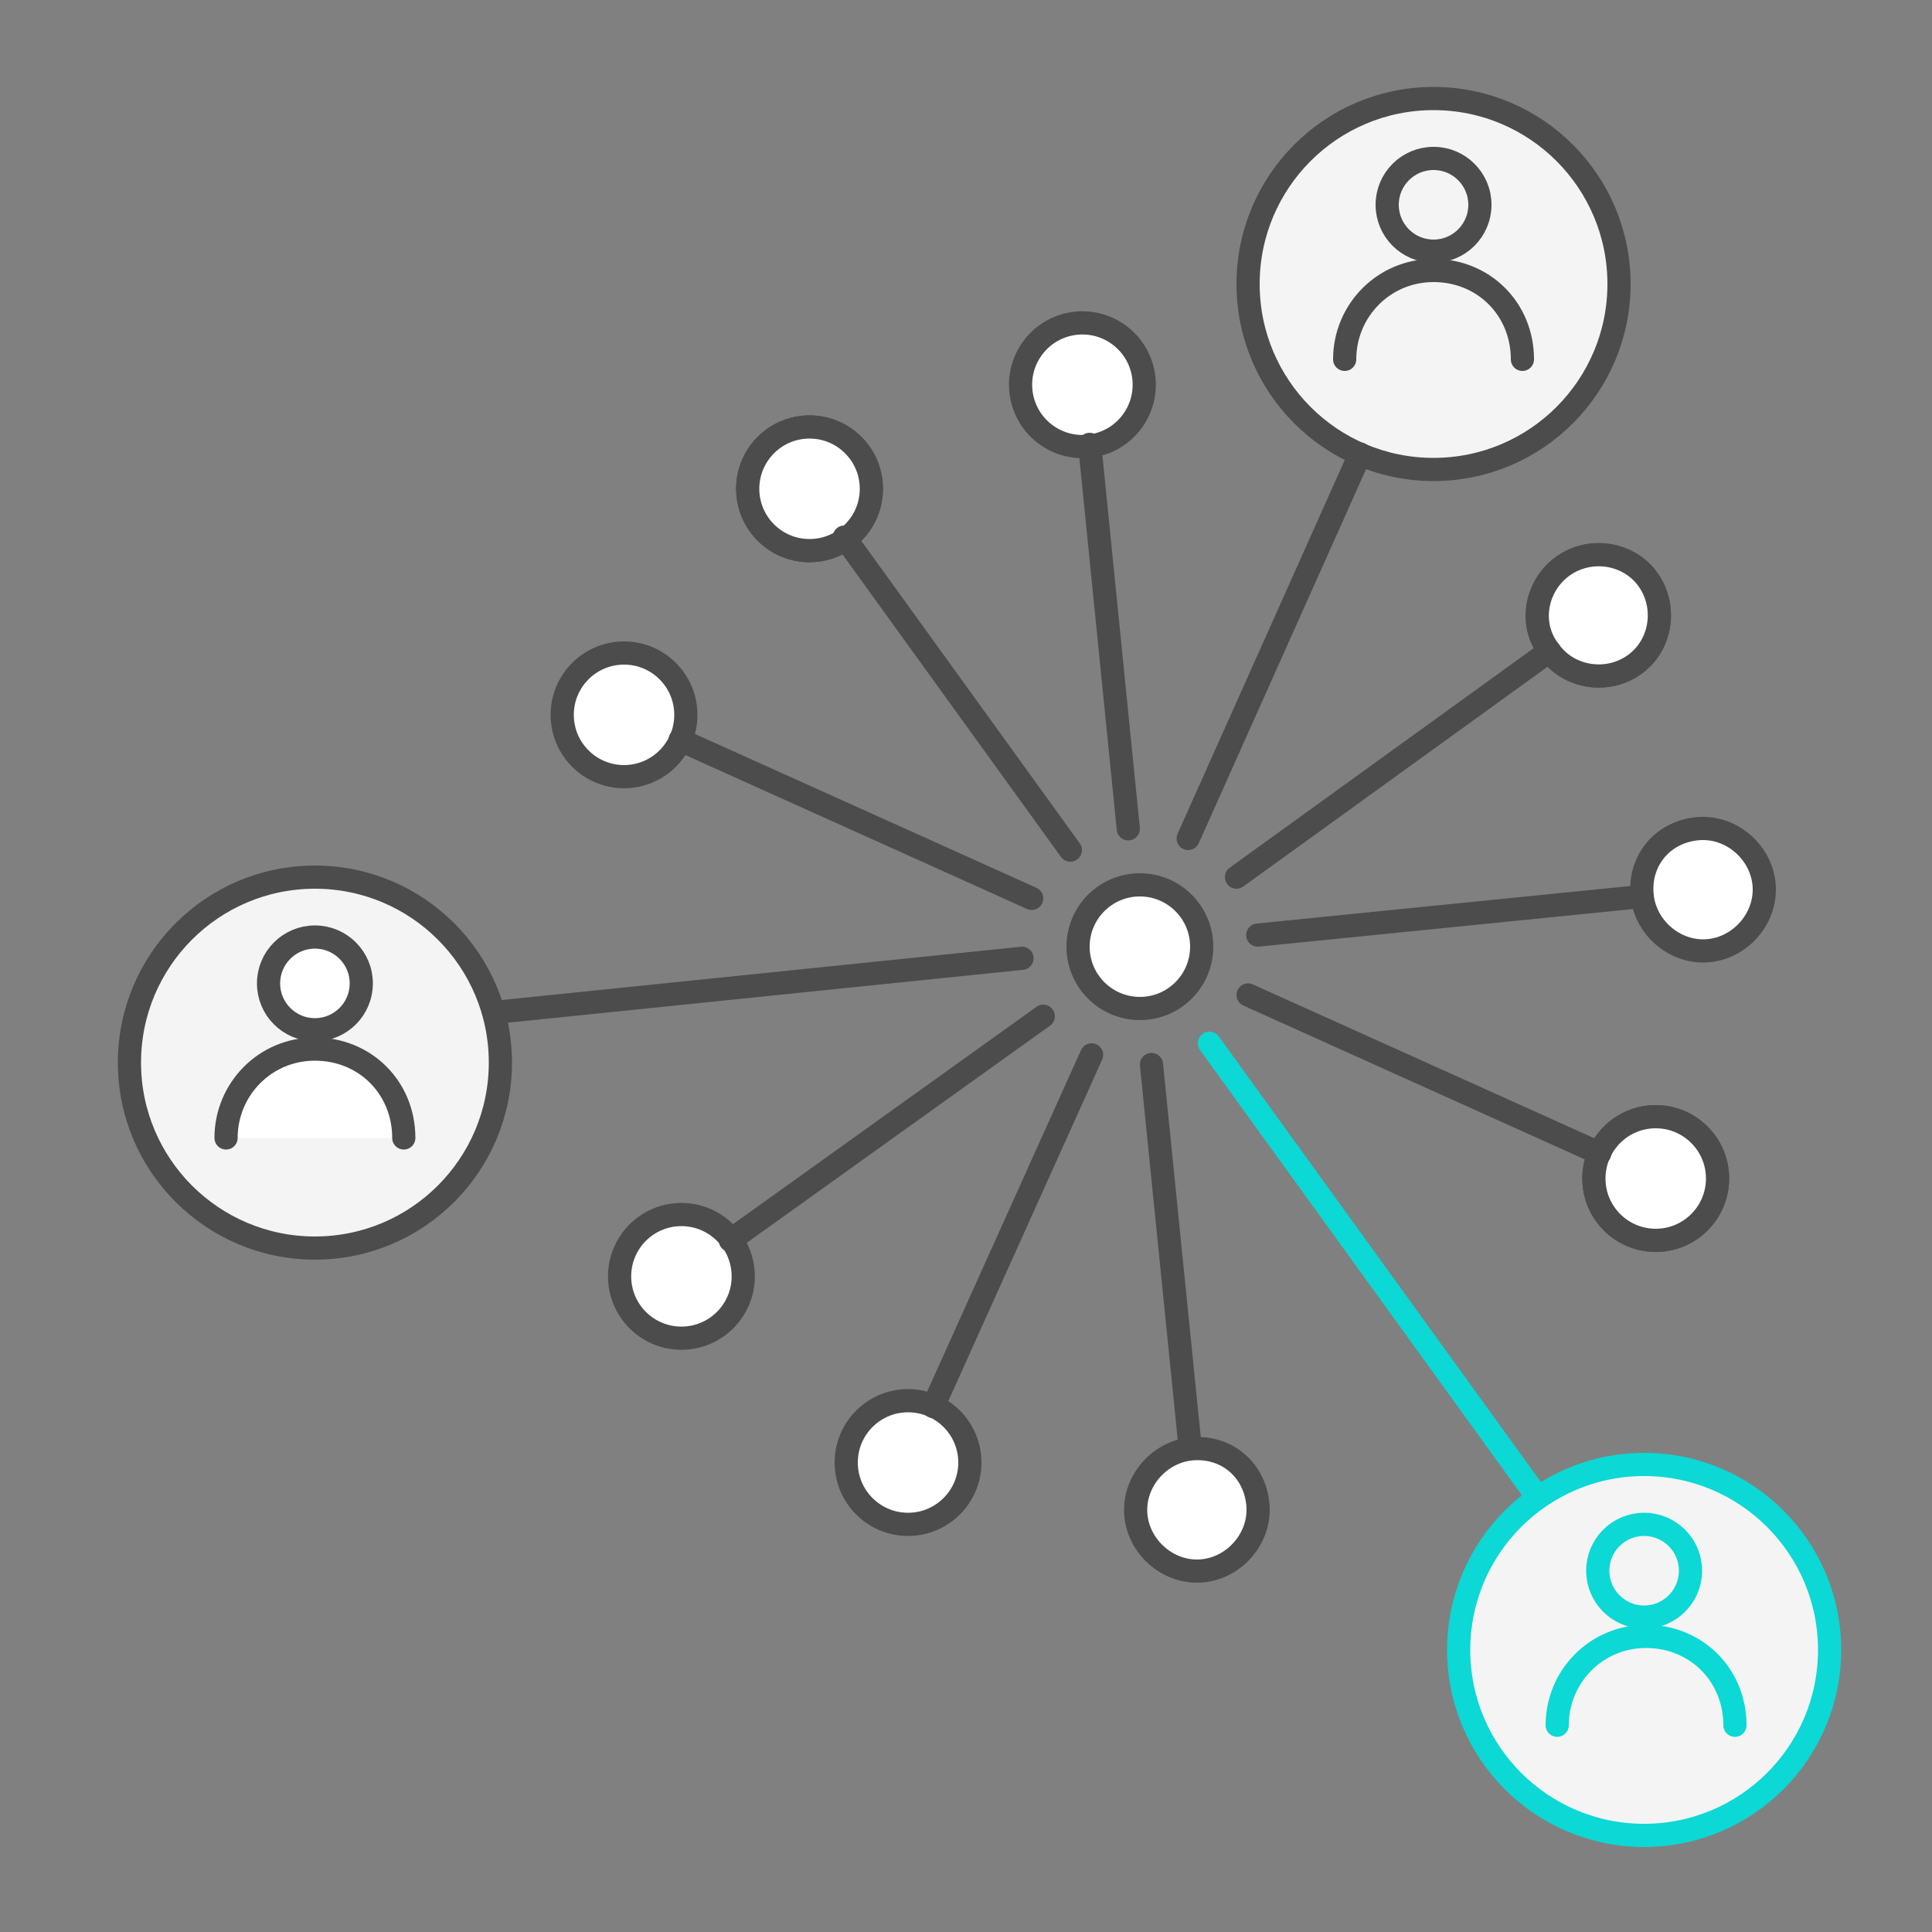 <svg xmlns="http://www.w3.org/2000/svg" xmlns:xlink="http://www.w3.org/1999/xlink" version="1.1" x="0px" y="0px" viewBox="0 0 100 100" style="enable-background:new 0 0 100 100;" xml:space="preserve" width="300"  height="300" >
<rect x="0" y="0" width="100" height="100" fill="#808080" stroke="none"/>
<style type="text/css">
	.st0{opacity:0.2;fill:#D2D2D2;}
	.st1{fill:none;stroke:#F4F4F4;stroke-width:1.2;stroke-linecap:round;stroke-linejoin:round;stroke-miterlimit:10;}
	.st2{fill:none;stroke:#4C4C4C;stroke-width:1.2;stroke-linecap:round;stroke-linejoin:round;stroke-miterlimit:10;}
	.st3{fill:#F4F4F4;stroke:#0CD8D5;stroke-width:1.2;stroke-linecap:round;stroke-linejoin:round;stroke-miterlimit:10;}
	.st4{fill:#0CD8D5;stroke:#0CD8D5;stroke-width:1.2;stroke-miterlimit:10;}
	.st5{fill:none;stroke:#FFFFFF;stroke-width:1.2;stroke-linecap:round;stroke-linejoin:round;stroke-miterlimit:10;}
	.st6{fill:none;stroke:#0CD8D5;stroke-width:1.2;stroke-linecap:round;stroke-linejoin:round;stroke-miterlimit:10;}
	.st7{fill:none;stroke:#1E1E1E;stroke-width:1.2;stroke-linecap:round;stroke-linejoin:round;stroke-miterlimit:10;}
	.st8{fill:#F4F4F4;}
	.st9{fill:#D2D2D2;}
	.st10{fill:#FFFFFF;}
	.st11{fill:none;stroke:#4C4C4C;stroke-linecap:round;stroke-linejoin:round;stroke-miterlimit:10;}
	.st12{fill:none;stroke:#1E1E1E;stroke-width:1.2;stroke-linecap:round;stroke-linejoin:round;}
	.st13{fill:none;stroke:#1E1E1E;stroke-width:1.2;stroke-linecap:round;stroke-linejoin:round;stroke-dasharray:5.195,1.559;}
	
		.st14{fill:none;stroke:#1E1E1E;stroke-width:1.2;stroke-linecap:round;stroke-linejoin:round;stroke-dasharray:15.586,1.039,5.195,1.559;}
	.st15{fill:none;stroke:#4C4C4C;stroke-width:1.2;stroke-linecap:round;stroke-linejoin:round;}
	.st16{fill:none;stroke:#4C4C4C;stroke-width:1.2;stroke-linecap:round;stroke-linejoin:round;stroke-dasharray:8.966,2.69;}
	.st17{fill:none;stroke:#4C4C4C;stroke-width:1.2;stroke-linecap:round;stroke-linejoin:round;stroke-dasharray:10.289,3.087;}
	
		.st18{fill:none;stroke:#4C4C4C;stroke-width:1.2;stroke-linecap:round;stroke-linejoin:round;stroke-dasharray:30.867,2.058,10.289,3.087;}
	.st19{fill:none;stroke:#4C4C4C;stroke-width:1.2;stroke-linecap:round;stroke-linejoin:round;stroke-dasharray:18.975,5.692;}
	.st20{fill:none;stroke:#4C4C4C;stroke-width:1.2;stroke-linecap:round;stroke-linejoin:round;stroke-dasharray:3.165,2.215;}
	.st21{fill:none;stroke:#4C4C4C;stroke-width:1.2;stroke-linecap:round;stroke-linejoin:round;stroke-dasharray:14.927,4.478;}
	.st22{fill:#F4F4F4;stroke:#4C4C4C;stroke-width:1.2;stroke-linecap:round;stroke-linejoin:round;stroke-miterlimit:10;}
	.st23{fill:#FFFFFF;stroke:#4C4C4C;stroke-width:1.2;stroke-linecap:round;stroke-linejoin:round;stroke-miterlimit:10;}
	.st24{fill:none;stroke:#4C4C4C;stroke-width:1.2;stroke-linecap:round;stroke-linejoin:round;stroke-dasharray:29.33,5.866;}
	.st25{fill:#F0E462;}
	
		.st26{fill:none;stroke:#2CB879;stroke-width:1.2;stroke-linecap:round;stroke-linejoin:round;stroke-miterlimit:10;stroke-dasharray:30,6,10,7;}
	.st27{fill:none;stroke:#FD5459;stroke-width:1.2;stroke-linecap:round;stroke-linejoin:round;stroke-miterlimit:10;}
	
		.st28{fill:none;stroke:#FD5459;stroke-width:1.2;stroke-linecap:round;stroke-linejoin:round;stroke-miterlimit:10;stroke-dasharray:30,6,10,7;}
	.st29{opacity:0.2;fill:#0CD8D5;}
	.st30{fill:#F0E462;stroke:#4C4C4C;stroke-width:1.2;stroke-linecap:round;stroke-linejoin:round;stroke-miterlimit:10;}
	.st31{fill:#4C4C4C;}
	.st32{fill:none;stroke:#4C4C4C;stroke-width:1.084;stroke-linecap:round;stroke-linejoin:round;stroke-miterlimit:10;}
	.st33{fill:#4C4C4C;stroke:#4C4C4C;stroke-width:1.084;stroke-linecap:round;stroke-linejoin:round;stroke-miterlimit:10;}
	.st34{fill:none;stroke:#4C4C4C;stroke-width:1.012;stroke-linecap:round;stroke-linejoin:round;stroke-miterlimit:10;}
	.st35{fill:#4C4C4C;stroke:#4C4C4C;stroke-width:1.2;stroke-linecap:round;stroke-linejoin:round;stroke-miterlimit:10;}
	.st36{fill:#FF2F63;stroke:#4C4C4C;stroke-width:1.2;stroke-linecap:round;stroke-linejoin:round;stroke-miterlimit:10;}
	
		.st37{fill:none;stroke:#4C4C4C;stroke-width:1.2;stroke-linecap:round;stroke-linejoin:round;stroke-miterlimit:10;stroke-dasharray:30,6,10,2;}
	
		.st38{fill:none;stroke:#4C4C4C;stroke-width:1.2;stroke-linecap:round;stroke-linejoin:round;stroke-miterlimit:10;stroke-dasharray:30,6;}
	.st39{fill:#D2D2D2;stroke:#4C4C4C;stroke-width:1.2;stroke-linecap:round;stroke-linejoin:round;stroke-miterlimit:10;}
	
		.st40{fill:#F4F4F4;stroke:#FD5459;stroke-width:1.2;stroke-linecap:round;stroke-linejoin:round;stroke-miterlimit:10;stroke-dasharray:30,4;}
	.st41{fill:#F4F4F4;stroke:#FD5459;stroke-width:1.2;stroke-linecap:round;stroke-linejoin:round;stroke-miterlimit:10;}
	.st42{fill:none;stroke:#4C4C4C;stroke-width:1.2;stroke-linecap:round;stroke-linejoin:round;stroke-dasharray:48.279,5.793;}
	
		.st43{fill:none;stroke:#4C4C4C;stroke-width:1.2;stroke-linecap:round;stroke-linejoin:round;stroke-miterlimit:10;stroke-dasharray:50,6;}
	
		.st44{fill:#D2D2D2;stroke:#4C4C4C;stroke-width:1.2;stroke-linecap:round;stroke-linejoin:round;stroke-miterlimit:10;stroke-dasharray:50,6;}
	
		.st45{fill:#F4F4F4;stroke:#4C4C4C;stroke-width:1.2;stroke-linecap:round;stroke-linejoin:round;stroke-miterlimit:10;stroke-dasharray:50,6;}
	
		.st46{fill:#FFFFFF;stroke:#4C4C4C;stroke-width:1.2;stroke-linecap:round;stroke-linejoin:round;stroke-miterlimit:10;stroke-dasharray:30,6;}
	.st47{fill:#F4F4F4;stroke:#4C4C4C;stroke-width:1.2;stroke-miterlimit:10;}
	.st48{fill:#2CB879;stroke:#2CB879;stroke-width:1.2;stroke-miterlimit:10;}
	.st49{fill:#0CD8D5;stroke:#4C4C4C;stroke-width:1.2;stroke-linecap:round;stroke-linejoin:round;stroke-miterlimit:10;}
	
		.st50{fill:#0CD8D5;stroke:#4C4C4C;stroke-width:1.2;stroke-linecap:round;stroke-linejoin:round;stroke-miterlimit:10;stroke-dasharray:30,6;}
	.st51{fill:none;stroke:#0CD8D5;stroke-width:200;stroke-linecap:round;stroke-linejoin:round;stroke-miterlimit:10;}
	.st52{fill:none;stroke:#F0E462;stroke-width:214.401;stroke-linecap:round;stroke-linejoin:round;stroke-miterlimit:10;}
	.st53{fill:none;stroke:#F4F4F4;stroke-width:171.521;stroke-linecap:round;stroke-linejoin:round;stroke-miterlimit:10;}
	.st54{fill:none;stroke:#F0E462;stroke-width:85.761;stroke-linecap:round;stroke-linejoin:round;stroke-miterlimit:10;}
	.st55{fill:none;stroke:#F4F4F4;stroke-width:42.88;stroke-linecap:round;stroke-linejoin:round;stroke-miterlimit:10;}
	.st56{fill:none;stroke:#F0E462;stroke-width:500;stroke-linecap:round;stroke-linejoin:round;stroke-miterlimit:10;}
	.st57{fill:none;stroke:#F4F4F4;stroke-width:400;stroke-linecap:round;stroke-linejoin:round;stroke-miterlimit:10;}
	.st58{fill:none;stroke:#F0E462;stroke-width:200;stroke-linecap:round;stroke-linejoin:round;stroke-miterlimit:10;}
	.st59{fill:none;stroke:#F4F4F4;stroke-width:100;stroke-linecap:round;stroke-linejoin:round;stroke-miterlimit:10;}
	.st60{fill:none;stroke:#0CD8D5;stroke-width:220;stroke-linecap:round;stroke-linejoin:round;stroke-miterlimit:10;}
	.st61{fill:none;stroke:#FFFFFF;stroke-width:200;stroke-linecap:round;stroke-linejoin:round;stroke-miterlimit:10;}
	.st62{fill:none;stroke:#FF2F63;stroke-width:100;stroke-linecap:round;stroke-linejoin:round;stroke-miterlimit:10;}
	.st63{fill:none;stroke:#FF2F63;stroke-width:60;stroke-linecap:round;stroke-linejoin:round;stroke-miterlimit:10;}
	.st64{fill:none;stroke:#0CD8D5;stroke-width:50;stroke-linecap:round;stroke-linejoin:round;stroke-miterlimit:10;}
	.st65{fill:none;stroke:#F4F4F4;stroke-width:200;stroke-linecap:round;stroke-linejoin:round;stroke-miterlimit:10;}
	.st66{fill:none;stroke:#F4F4F4;stroke-width:180;stroke-linecap:round;stroke-linejoin:round;stroke-miterlimit:10;}
	.st67{fill:none;stroke:#FF2F63;stroke-width:200;stroke-linecap:round;stroke-linejoin:round;stroke-miterlimit:10;}
	.st68{fill:none;stroke:#FF2F63;stroke-width:50;stroke-linecap:round;stroke-linejoin:round;stroke-miterlimit:10;}
	.st69{fill:none;stroke:#F0E462;stroke-width:100;stroke-linecap:round;stroke-linejoin:round;stroke-miterlimit:10;}
	.st70{fill:none;stroke:#F0E462;stroke-width:50;stroke-linecap:round;stroke-linejoin:round;stroke-miterlimit:10;}
	.st71{fill:none;stroke:#0CD8D5;stroke-width:5;stroke-linecap:round;stroke-linejoin:round;stroke-miterlimit:10;}
	.st72{fill:#0CD8D5;}
	.st73{fill:none;stroke:#0CD8D5;stroke-width:180;stroke-linecap:round;stroke-linejoin:round;stroke-miterlimit:10;}
	.st74{fill:none;stroke:#0CD8D5;stroke-width:150;stroke-linecap:round;stroke-linejoin:round;stroke-miterlimit:10;}
	.st75{fill:none;stroke:#F4F4F4;stroke-width:122;stroke-linecap:round;stroke-linejoin:round;stroke-miterlimit:10;}
	.st76{fill:none;stroke:#0CD8D5;stroke-width:45;stroke-linecap:round;stroke-linejoin:round;stroke-miterlimit:10;}
	.st77{fill:none;stroke:#F4F4F4;stroke-width:360;stroke-linecap:round;stroke-linejoin:round;stroke-miterlimit:10;}
	.st78{fill:none;stroke:#FF2F63;stroke-width:90;stroke-linecap:round;stroke-linejoin:round;stroke-miterlimit:10;}
	.st79{fill:none;stroke:#FF2F63;stroke-width:180;stroke-linecap:round;stroke-linejoin:round;stroke-miterlimit:10;}
	.st80{fill:none;stroke:#FF2F63;stroke-width:45;stroke-linecap:round;stroke-linejoin:round;stroke-miterlimit:10;}
	.st81{fill:none;stroke:#F4F4F4;stroke-width:90;stroke-linecap:round;stroke-linejoin:round;stroke-miterlimit:10;}
	.st82{fill:none;stroke:#0CD8D5;stroke-width:99;stroke-linecap:round;stroke-linejoin:round;stroke-miterlimit:10;}
	.st83{fill:none;stroke:#0CD8D5;stroke-width:60;stroke-linecap:round;stroke-linejoin:round;stroke-miterlimit:10;}
	.st84{fill:none;stroke:#F0E462;stroke-width:180;stroke-linecap:round;stroke-linejoin:round;stroke-miterlimit:10;}
	.st85{fill:none;stroke:#F0E462;stroke-width:150;stroke-linecap:round;stroke-linejoin:round;stroke-miterlimit:10;}
	.st86{fill:none;stroke:#0CD8D5;stroke-width:90;stroke-linecap:round;stroke-linejoin:round;stroke-miterlimit:10;}
	.st87{fill:none;stroke:#F0E462;stroke-width:99;stroke-linecap:round;stroke-linejoin:round;stroke-miterlimit:10;}
	.st88{fill:#FD5459;}
	
		.st89{opacity:0.2;fill:none;stroke:#0CD8D5;stroke-width:4;stroke-linecap:round;stroke-linejoin:round;stroke-miterlimit:10;stroke-dasharray:30,2,10,3;}
	.st90{display:none;}
	.st91{display:inline;}
	.st92{clip-path:url(#SVGID_00000096771535783573364540000012909764716251434903_);}
	.st93{fill:none;stroke:#0CD8D5;stroke-width:3;stroke-linecap:round;stroke-linejoin:round;stroke-miterlimit:10;}
	.st94{opacity:0.1;fill:#FFFFFF;}
	.st95{fill:#FFFFFF;stroke:#4C4C4C;stroke-miterlimit:10;}
	.st96{fill:#FD5459;stroke:#4C4C4C;stroke-miterlimit:10;}
	.st97{fill:#F4F4F4;stroke:#4C4C4C;stroke-miterlimit:10;}
	.st98{enable-background:new    ;}
	.st99{fill:#1E1E1E;}
	.st100{opacity:0.25;}
	.st101{clip-path:url(#SVGID_00000149371940212901207590000004461211631934939310_);}
	.st102{fill:none;stroke:#0CD8D5;stroke-width:2;stroke-linecap:round;stroke-linejoin:round;stroke-miterlimit:10;}
	.st103{clip-path:url(#SVGID_00000099660775136752569400000000281853682572753795_);}
	.st104{fill:none;stroke:#0CD8D5;stroke-linecap:round;stroke-linejoin:round;stroke-miterlimit:10;}
	.st105{opacity:0.15;}
	.st106{clip-path:url(#SVGID_00000129191181833720635900000009918673950387326127_);}
	.st107{fill:none;stroke:#0CD8D5;stroke-width:0.5;stroke-linecap:round;stroke-linejoin:round;stroke-miterlimit:10;}
	.st108{fill:#F4F4F4;stroke:#4C4C4C;stroke-width:0.93;stroke-linecap:round;stroke-linejoin:round;stroke-miterlimit:10;}
	.st109{opacity:5.000000e-02;fill:#0CD8D5;}
	.st110{fill:#FFFFFF;stroke:#4C4C4C;stroke-linecap:round;stroke-linejoin:round;stroke-miterlimit:10;}
	.st111{fill:#F4F4F4;stroke:#4C4C4C;stroke-linecap:round;stroke-linejoin:round;stroke-miterlimit:10;}
	.st112{fill:none;stroke:#4C4C4C;stroke-width:0.93;stroke-linecap:round;stroke-linejoin:round;stroke-miterlimit:10;}
	.st113{fill:none;stroke:#0CD8D5;stroke-width:0.935;stroke-miterlimit:10;}
	.st114{fill:#FFFFFF;stroke:#4C4C4C;stroke-width:0.93;stroke-miterlimit:10;}
	.st115{fill:none;stroke:#4C4C4C;stroke-width:0.93;stroke-miterlimit:10;}
	.st116{fill:none;stroke:#0CD8D5;stroke-miterlimit:10;}
	.st117{fill:none;stroke:#4C4C4C;stroke-miterlimit:10;}
	.st118{fill:#F0E462;stroke:#4C4C4C;stroke-miterlimit:10;}
	
		.st119{fill:#F4F4F4;stroke:#0CD8D5;stroke-width:1.2;stroke-linecap:round;stroke-linejoin:round;stroke-miterlimit:10;stroke-dasharray:30,6;}
</style>
<g id="Layer_4">
</g>
<g id="Layer_1">
</g>
<g id="Layer_1_copy">
</g>
<g id="Layer_6">
</g>
<g id="Layer_2">
</g>
<g id="Layer_8">
</g>
<g id="Layer_5">
</g>
<g id="Layer_7">
</g>
<g id="Layer_9" class="st90">
</g>
<g id="Layer_9_copy_4">
</g>
<g id="Layer_9_copy">
</g>
<g id="Layer_9_copy_2">
</g>
<g id="Layer_9_copy_3">
</g>
<g id="Layer_10">
	<g>
		<line class="st6" x1="85.3" y1="85.4" x2="62.6" y2="54"/>
		<g>
			<circle class="st22" cx="74.2" cy="14.7" r="9.6"/>
			<g>
				<circle class="st2" cx="74.2" cy="10.6" r="2.4"/>
				<path class="st2" d="M69.6,18.6c0-2.5,2-4.6,4.6-4.6s4.6,2,4.6,4.6"/>
			</g>
		</g>
		<circle class="st46" cx="59" cy="49" r="3.2"/>
		
			<ellipse transform="matrix(1.218475e-03 -1 1 1.218475e-03 -30.873 101.284)" class="st10" cx="35.3" cy="66.1" rx="3.2" ry="3.2"/>
		
			<ellipse transform="matrix(1.218475e-03 -1 1 1.218475e-03 -30.873 101.284)" class="st46" cx="35.3" cy="66.1" rx="3.2" ry="3.2"/>
		<path class="st46" d="M80.9,29.3c1.4-1,3.4-0.7,4.4,0.7c1,1.4,0.7,3.4-0.7,4.4c-1.4,1-3.4,0.7-4.4-0.7    C79.1,32.3,79.5,30.3,80.9,29.3z"/>
		<path class="st46" d="M80.9,29.3c1.4-1,3.4-0.7,4.4,0.7c1,1.4,0.7,3.4-0.7,4.4c-1.4,1-3.4,0.7-4.4-0.7    C79.1,32.3,79.5,30.3,80.9,29.3z"/>
		<line class="st2" x1="54" y1="52.6" x2="37.8" y2="64.2"/>
		<line class="st2" x1="80.2" y1="33.7" x2="64" y2="45.4"/>
		<path class="st10" d="M87.8,42.9c1.7-0.2,3.3,1.1,3.5,2.8s-1.1,3.3-2.8,3.5c-1.7,0.2-3.3-1.1-3.5-2.8C84.8,44.6,86,43.1,87.8,42.9    z"/>
		<path class="st46" d="M87.8,42.9c1.7-0.2,3.3,1.1,3.5,2.8s-1.1,3.3-2.8,3.5c-1.7,0.2-3.3-1.1-3.5-2.8C84.8,44.6,86,43.1,87.8,42.9    z"/>
		<line class="st2" x1="52.9" y1="49.6" x2="14.9" y2="53.5"/>
		<line class="st2" x1="85" y1="46.4" x2="65.1" y2="48.4"/>
		<circle class="st10" cx="32.3" cy="37" r="3.2"/>
		<circle class="st46" cx="32.3" cy="37" r="3.2"/>
		<circle class="st46" cx="85.7" cy="61" r="3.2"/>
		<circle class="st46" cx="85.7" cy="61" r="3.2"/>
		<line class="st2" x1="53.4" y1="46.5" x2="35.2" y2="38.3"/>
		<line class="st2" x1="82.8" y1="59.7" x2="64.6" y2="51.5"/>
		
			<ellipse transform="matrix(1 -7.536613e-03 7.536613e-03 1 -0.189 0.316)" class="st46" cx="41.9" cy="25.3" rx="3.2" ry="3.2"/>
		
			<ellipse transform="matrix(1 -7.536613e-03 7.536613e-03 1 -0.189 0.316)" class="st46" cx="41.9" cy="25.3" rx="3.2" ry="3.2"/>
		<line class="st2" x1="55.4" y1="44" x2="43.7" y2="27.8"/>
		<ellipse transform="matrix(0.584 -0.812 0.812 0.584 7.162 53.764)" class="st10" cx="56" cy="19.9" rx="3.2" ry="3.2"/>
		<ellipse transform="matrix(0.584 -0.812 0.812 0.584 7.162 53.764)" class="st46" cx="56" cy="19.9" rx="3.2" ry="3.2"/>
		<path class="st10" d="M65.1,77.8c0.2,1.7-1.1,3.3-2.8,3.5c-1.7,0.2-3.3-1.1-3.5-2.8c-0.2-1.7,1.1-3.3,2.8-3.5    C63.4,74.8,64.9,76,65.1,77.8z"/>
		<path class="st46" d="M65.1,77.8c0.2,1.7-1.1,3.3-2.8,3.5c-1.7,0.2-3.3-1.1-3.5-2.8c-0.2-1.7,1.1-3.3,2.8-3.5    C63.4,74.8,64.9,76,65.1,77.8z"/>
		<line class="st2" x1="58.4" y1="42.9" x2="56.4" y2="23"/>
		<line class="st2" x1="61.6" y1="74.9" x2="59.6" y2="55.1"/>
		<circle class="st10" cx="47" cy="75.7" r="3.2"/>
		<circle class="st46" cx="47" cy="75.7" r="3.2"/>
		<line class="st2" x1="70.4" y1="23.5" x2="61.5" y2="43.4"/>
		<line class="st2" x1="56.5" y1="54.6" x2="48.3" y2="72.8"/>
		<circle class="st3" cx="85.1" cy="85.4" r="9.6"/>
		<g>
			<circle class="st119" cx="85.1" cy="81.3" r="2.4"/>
			<path class="st119" d="M80.6,89.3c0-2.5,2-4.6,4.6-4.6s4.6,2,4.6,4.6"/>
		</g>
		<g>
			<circle class="st22" cx="16.3" cy="55" r="9.6"/>
			<g>
				<circle class="st23" cx="16.3" cy="50.9" r="2.4"/>
				<path class="st23" d="M11.7,58.9c0-2.5,2-4.6,4.6-4.6s4.6,2,4.6,4.6"/>
			</g>
		</g>
	</g>
</g>
</svg>